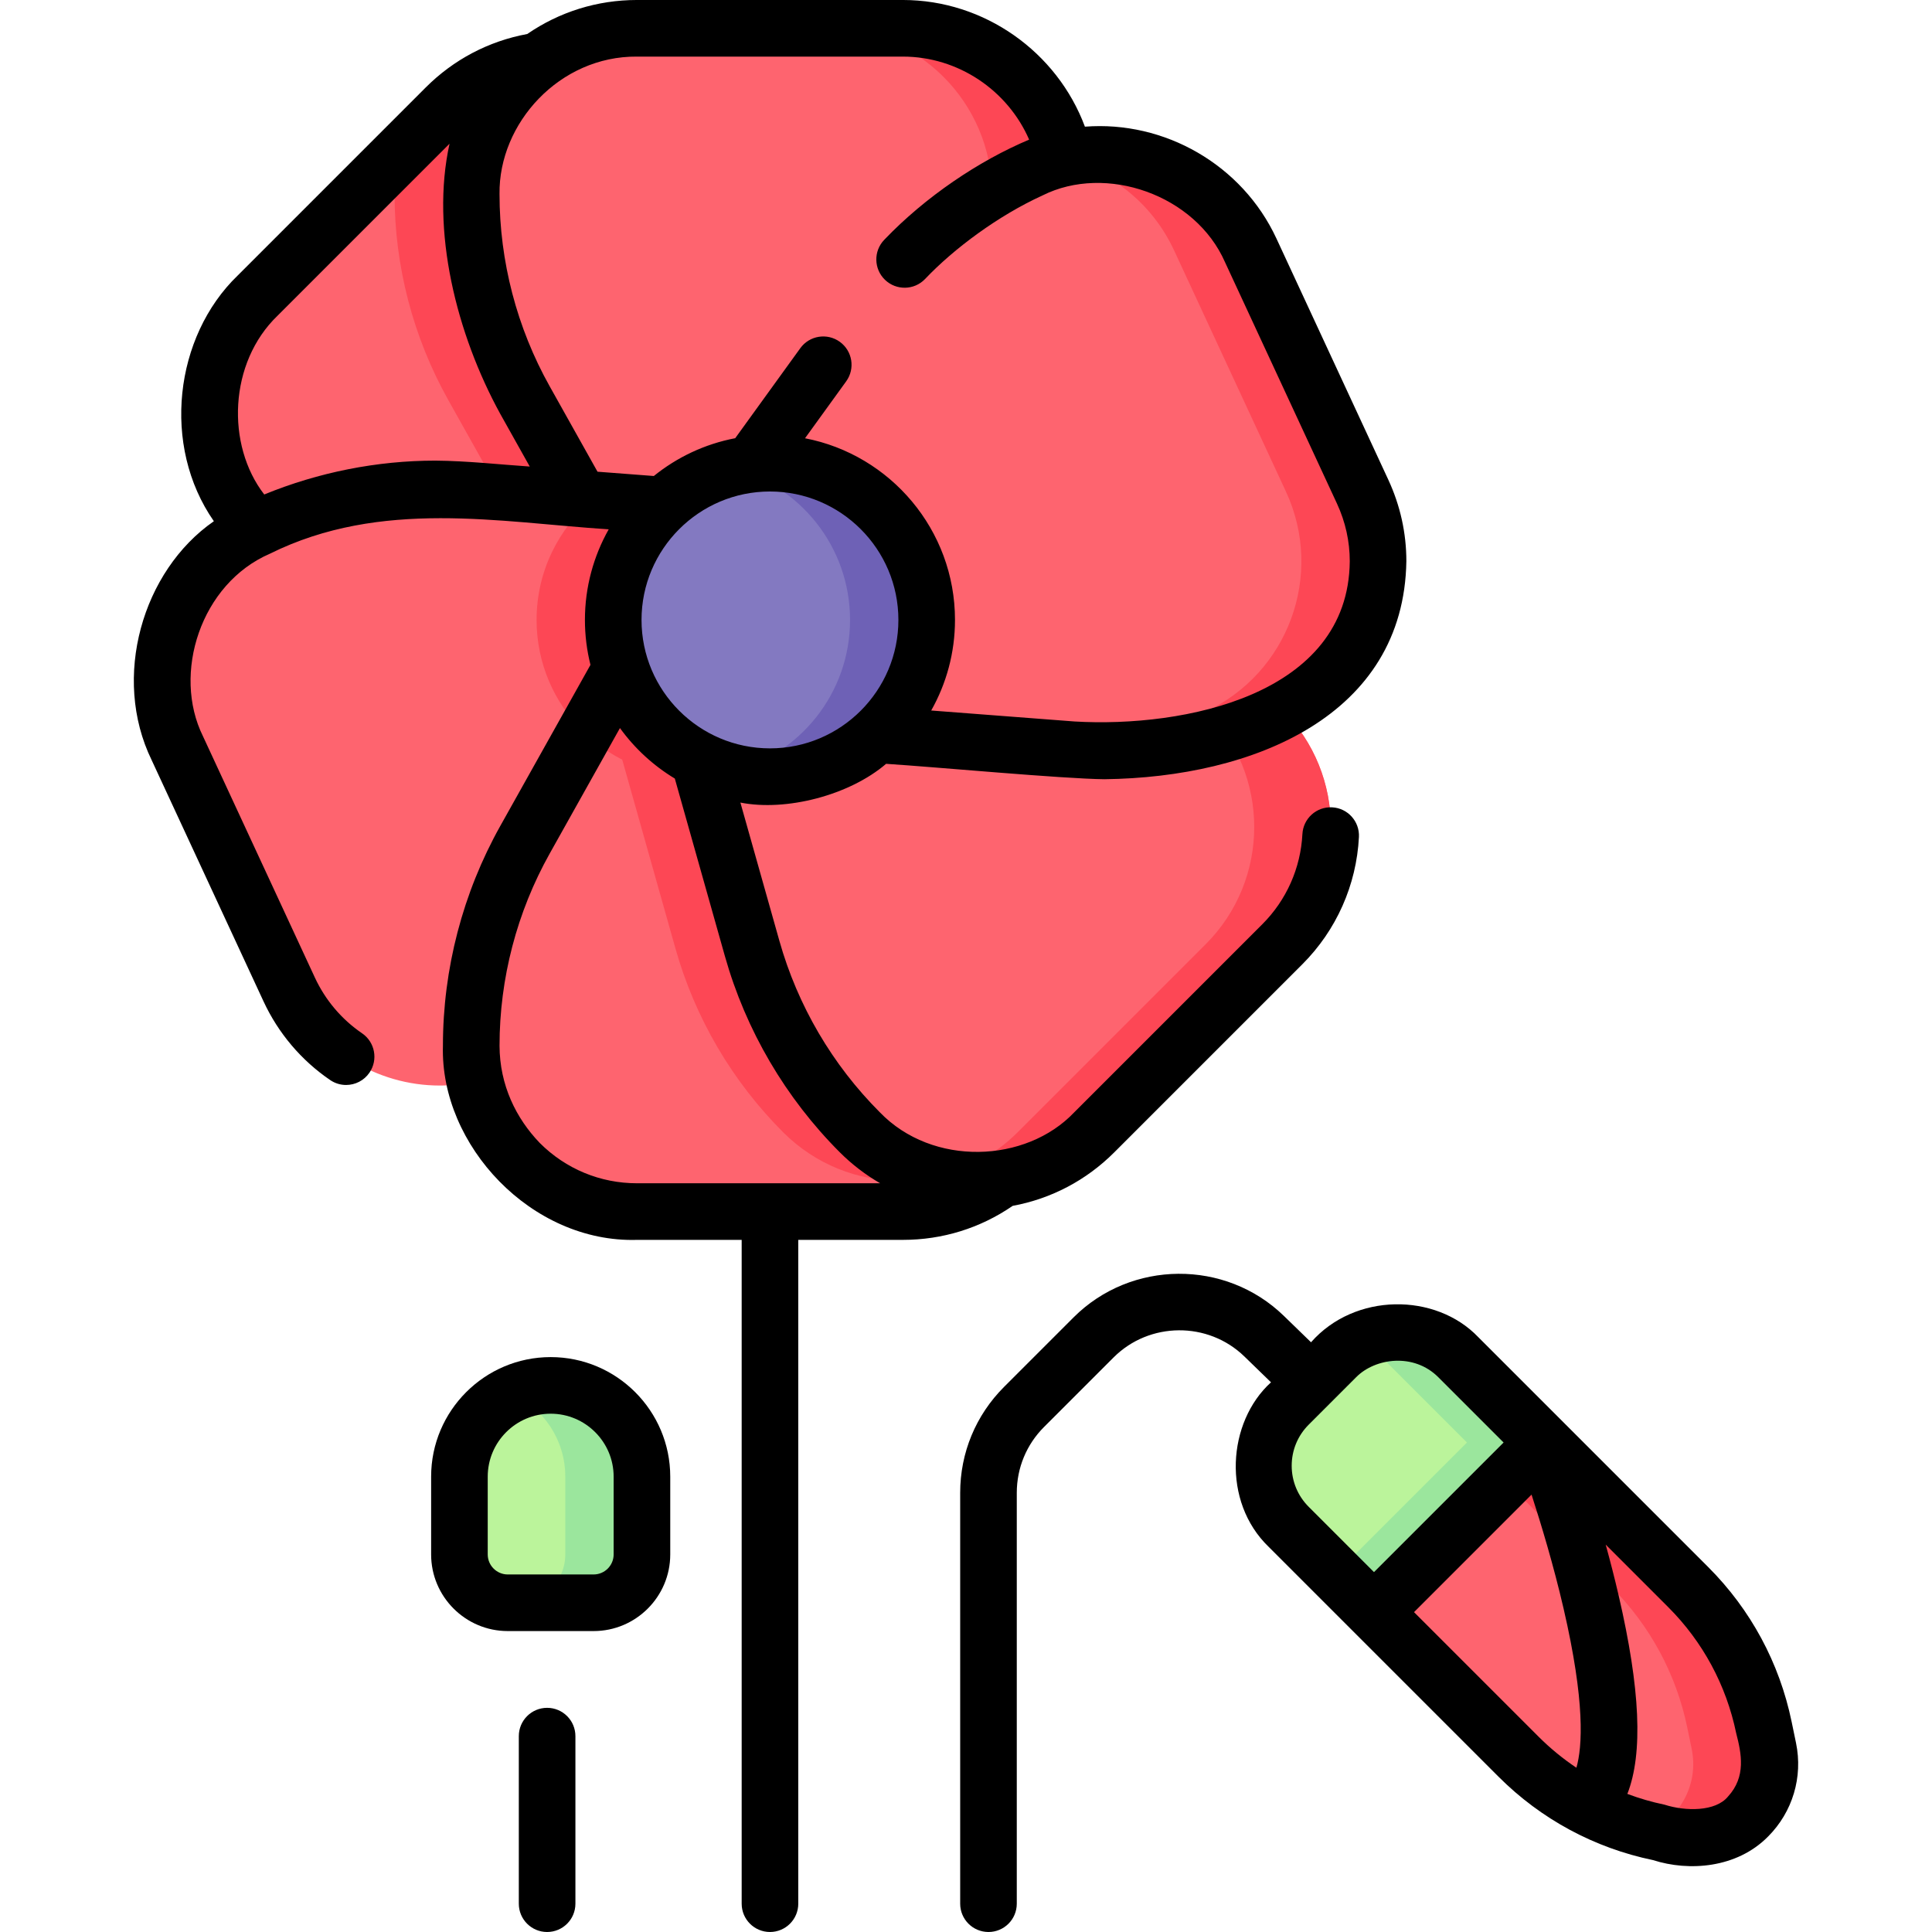 <svg id="Capa_1" enable-background="new 0 0 512 512" height="512" viewBox="0 0 512 512" width="512" xmlns="http://www.w3.org/2000/svg"><g><g><path d="m223.59 129.76-54.07 54.07-52.57-14.82c-18.4-5.19-35.16-15.02-48.68-28.54-8.58-8.58-12.87-19.82-12.87-31.07 0-11.24 4.29-22.48 12.87-31.06l49.83-49.83c17.15-17.16 44.97-17.16 62.13 0 6.76 6.76 12.6 14.33 17.39 22.51 4.8 8.18 8.55 16.97 11.15 26.17z" fill="#fe646f"/><path d="m223.59 129.76-23.93 23.93h-54.16l-26.69-47.65c-9.34-16.68-14.25-35.48-14.25-54.61 0-3.69.45-7.27 1.31-10.69l12.23-12.23c17.15-17.16 44.97-17.16 62.13 0 6.76 6.76 12.6 14.33 17.39 22.51 4.8 8.18 8.55 16.97 11.15 26.17z" fill="#fd4755"/><path d="m242.279 153.693h-76.465l-26.689-47.654c-9.343-16.683-14.25-35.484-14.25-54.605 0-24.265 19.67-43.935 43.935-43.935h70.473c24.265 0 43.935 19.67 43.935 43.935 0 19.121-4.906 37.922-14.25 54.605z" fill="#fe646f"/><path d="m239.283 7.5h-20.314c24.265 0 43.935 19.67 43.935 43.935 0 19.121-4.906 37.922-14.25 54.605l-26.689 47.654h20.314l26.689-47.654c9.343-16.683 14.25-35.484 14.25-54.605 0-24.265-19.67-43.935-43.935-43.935z" fill="#fd4755"/><path d="m210.52 203.43-32 44.26c-11.21 15.49-26.2 27.86-43.54 35.9-5.98 2.78-12.27 4.09-18.46 4.09-16.58 0-32.45-9.43-39.88-25.46l-29.65-63.94c-10.21-22.01-.64-48.13 21.37-58.34 14.76-6.84 30.81-10.37 47-10.37 2.84 0 5.69.11 8.53.33l33.19 2.54 21.27 1.62 29.65 63.94z" fill="#fe646f"/><path d="m208 198c-6.82 4.92-15.21 7.82-24.27 7.82-22.94 0-41.53-18.59-41.53-41.53 0-12.8 5.78-24.24 14.88-31.85l21.27 1.62z" fill="#fd4755"/><path d="m283.22 277.14c0 3.69-.46 7.28-1.32 10.71-4.78 19.09-22.05 33.23-42.62 33.23h-70.47c-12.13 0-23.11-4.92-31.06-12.87s-12.87-18.94-12.87-31.07c0-19.12 4.9-37.92 14.25-54.6l15.83-28.28 10.85-19.38h76.47l26.69 47.66c4.67 8.34 8.23 17.21 10.63 26.38 2.39 9.18 3.62 18.66 3.62 28.22z" fill="#fe646f"/><path d="m223.9 174.88c-4.68 17.81-20.89 30.94-40.17 30.94-11.17 0-21.3-4.41-28.77-11.56l10.85-19.38z" fill="#fd4755"/><path d="m283.22 277.14c0 3.69-.46 7.28-1.32 10.71l-12.22 12.22c-8.58 8.58-19.82 12.87-31.07 12.87-11.24 0-22.48-4.29-31.06-12.87-13.52-13.52-23.35-30.29-28.54-48.69l-14.82-52.57 23.93-23.93h54.16l26.69 47.66c4.67 8.34 8.23 17.21 10.63 26.38 2.39 9.18 3.62 18.66 3.62 28.22z" fill="#fd4755"/><path d="m238.573 144.745-54.069 54.069 14.824 52.568c5.19 18.403 15.015 35.167 28.535 48.687 17.158 17.158 44.976 17.158 62.133 0l49.832-49.832c17.158-17.158 17.158-44.976 0-62.133-13.521-13.521-30.284-23.346-48.687-28.535z" fill="#fe646f"/><path d="m339.829 188.104c-13.521-13.521-30.284-23.346-48.687-28.535l-52.568-14.824-4.469 4.469 36.722 10.356c18.403 5.19 35.167 15.015 48.687 28.535 17.158 17.158 17.158 44.976 0 62.133l-49.832 49.832c-5.976 5.976-13.247 9.865-20.909 11.678 14.335 3.392 30.043-.496 41.224-11.678l49.832-49.832c17.157-17.158 17.157-44.976 0-62.134z" fill="#fd4755"/><path d="m197.573 125.146 32.17 69.368 54.46 4.164c19.065 1.458 38.186-2.001 55.532-10.046 22.013-10.208 31.582-36.329 21.373-58.341l-29.649-63.932c-10.208-22.013-36.329-31.582-58.341-21.373-17.346 8.044-32.338 20.405-43.542 35.9z" fill="#fe646f"/><path d="m361.108 130.291-29.649-63.932c-8.95-19.299-30.13-29.03-50.05-24.258 12.646 3.004 23.843 11.552 29.736 24.258l29.649 63.932c10.208 22.013.639 48.133-21.373 58.341-11.707 5.429-24.223 8.761-36.984 9.911l1.766.135c19.065 1.458 38.186-2.001 55.532-10.046 22.012-10.208 31.582-36.329 21.373-58.341z" fill="#fd4755"/><path d="m409.077 382.28-44.953 44.953-22.604-22.604c-8.944-8.944-8.944-23.445 0-32.389l12.564-12.564c8.944-8.944 23.445-8.944 32.389 0z" fill="#bbf49b"/><path d="m386.473 359.676c-7.131-7.131-17.788-8.557-26.352-4.317 2.177 1.078 4.224 2.504 6.037 4.317l22.604 22.604-34.795 34.795 10.157 10.157 44.953-44.953z" fill="#9be69d"/><path d="m409.077 382.28-44.953 44.953 38.331 38.331c10.161 10.161 23.074 17.127 37.146 20.038l5.679 1.175c13.91 2.878 26.219-9.431 23.341-23.341l-1.175-5.679c-2.911-14.072-9.877-26.984-20.038-37.146z" fill="#fe646f"/><path d="m468.621 463.436-1.175-5.679c-2.911-14.072-9.877-26.985-20.038-37.146l-38.331-38.331-10.157 10.157 28.174 28.174c10.161 10.161 17.127 23.074 20.038 37.146l1.175 5.679c1.932 9.338-2.984 17.946-10.63 21.731.64.15 1.279.302 1.924.435l5.679 1.175c13.91 2.878 26.219-9.431 23.341-23.341z" fill="#fd4755"/><circle cx="204.047" cy="164.288" fill="#8379c1" r="41.537"/><path d="m204.047 122.751c-3.505 0-6.906.439-10.157 1.256 18.029 4.532 31.38 20.845 31.38 40.281 0 19.435-13.35 35.748-31.38 40.281 3.251.817 6.652 1.256 10.157 1.256 22.94 0 41.537-18.597 41.537-41.537s-18.597-41.537-41.537-41.537z" fill="#6e61b6"/><path d="m157.313 424.75h-22.75c-7.074 0-12.809-5.735-12.809-12.809v-20.612c0-13.356 10.828-24.184 24.184-24.184 13.356 0 24.184 10.828 24.184 24.184v20.612c0 7.075-5.735 12.809-12.809 12.809z" fill="#bbf49b"/><path d="m145.938 367.145c-3.629 0-7.068.805-10.157 2.237 8.281 3.839 14.027 12.22 14.027 21.947v20.612c0 7.074-5.735 12.809-12.809 12.809h20.315c7.074 0 12.809-5.735 12.809-12.809v-20.612c-.001-13.356-10.828-24.184-24.185-24.184z" fill="#9be69d"/></g><g><path d="m475.966 461.916-1.176-5.678c-3.217-15.549-10.852-29.702-22.079-40.93l-60.935-60.935c-11.324-11.863-32.772-11.831-44.339 1.343l-7.21-7c-15.475-15.023-40.473-14.84-55.725.412l-18.418 18.417c-7.498 7.499-11.627 17.468-11.627 28.072v108.883c0 4.142 3.357 7.5 7.5 7.5s7.5-3.358 7.5-7.5v-108.882c0-6.597 2.569-12.8 7.234-17.465l18.418-18.417c9.487-9.489 25.041-9.604 34.668-.256l7.052 6.846c-11.602 10.53-13.06 31.614-.613 43.607l60.935 60.935c11.229 11.228 25.382 18.863 40.93 22.079 9.485 3.051 22.187 2.162 30.469-6.241 6.508-6.509 9.28-15.776 7.416-24.79zm-133.654-73.481c0-4.114 1.602-7.982 4.512-10.891l12.562-12.564c5.047-5.108 15.289-6.512 21.782 0l17.302 17.301-34.347 34.346-17.301-17.301c-2.908-2.909-4.51-6.777-4.51-10.891zm32.419 38.798 31.145-31.145c2.521 7.763 5.831 18.723 8.48 30.158 5.758 24.853 4.995 36.693 3.406 42.22-3.571-2.39-6.924-5.129-10.003-8.207zm83.212 48.866c-3.31 4.057-11.332 3.93-16.823 2.159-3.373-.698-6.662-1.658-9.851-2.854 4.2-10.765 3.412-27.884-2.301-52.542-1.08-4.662-2.257-9.22-3.444-13.527l16.579 16.58c9.152 9.152 15.375 20.688 17.997 33.363 1.402 5.43 2.681 11.546-2.157 16.821z"/><path d="m268.364 319.569c10.235-1.891 19.517-6.772 26.939-14.196l49.83-49.83c9.018-9.018 14.344-20.992 14.997-33.718.212-4.137-2.969-7.663-7.105-7.875-4.159-.209-7.662 2.97-7.875 7.105-.463 9.012-4.235 17.493-10.624 23.881l-49.83 49.83c-12.794 13.503-37.558 14.492-51.533 0-12.576-12.577-21.78-28.284-26.614-45.422l-10.337-36.654c12.124 2.399 28.889-1.926 38.614-10.268 13.208.848 46.707 3.967 57.853 4.081 39.531-.471 79.378-16.874 80.021-57.764 0-7.479-1.609-14.748-4.786-21.606l-29.65-63.931c-9.082-19.569-29.673-31.268-50.751-29.63-7.371-19.807-26.65-33.572-48.233-33.572h-70.47c-10.536 0-20.584 3.16-29.081 9.014-10.244 1.893-19.525 6.775-26.933 14.193l-49.829 49.83c-16.748 16.169-20.225 45.097-6.293 65.094-18.954 13.141-27.146 41.399-16.487 63.305l29.648 63.939c3.91 8.434 10.019 15.645 17.665 20.854 1.293.88 2.762 1.302 4.216 1.302 2.397 0 4.754-1.147 6.205-3.278 2.332-3.423 1.447-8.089-1.976-10.421-5.408-3.684-9.73-8.789-12.502-14.766l-29.649-63.941c-8.217-16.604-.615-40.459 17.72-48.379 29.51-14.64 61.003-8.31 89.801-6.467-4.006 7.102-6.304 15.29-6.304 24.01 0 4.106.514 8.093 1.469 11.907l-23.892 42.679c-9.949 17.749-15.208 37.898-15.208 58.267-.767 26.403 23.503 52.267 51.431 51.44h27.739v175.918c0 4.142 3.357 7.5 7.5 7.5s7.5-3.358 7.5-7.5v-175.92h27.73c10.499 0 20.513-3.112 29.084-9.011zm-98.353-155.281c0-18.768 15.269-34.037 34.036-34.037 18.769 0 34.037 15.269 34.037 34.037s-15.269 34.037-34.037 34.037c-18.768-.001-34.036-15.269-34.036-34.037zm69.269-149.288c14.639 0 27.777 8.935 33.451 22.002-13.324 5.617-27.496 15.143-38.394 26.544-2.876 2.98-2.791 7.729.189 10.604 2.981 2.877 7.729 2.792 10.605-.189 7.715-8.137 19.487-16.853 31.158-22.174 16.755-8.394 40.524-.218 48.366 17.728l29.648 63.926c2.253 4.865 3.396 10.012 3.396 15.298-.309 35.516-43.957 44.153-72.928 42.462l-37.991-2.908c4.005-7.101 6.302-15.289 6.302-24.007 0-23.861-17.135-43.785-39.743-48.142l10.907-15.083c2.428-3.356 1.674-8.045-1.683-10.473-3.354-2.425-8.044-1.674-10.472 1.683l-17.253 23.858c-8.059 1.538-15.422 5.049-21.568 10.018l-14.923-1.139-12.678-22.636c-8.695-15.514-13.292-33.13-13.292-50.943-.247-18.76 15.909-36.597 36.433-36.429zm-123.92 107.07c-15.441 0-31.002 3.097-45.333 8.973-10.132-13.092-9.437-34.933 3.547-47.4l45.561-45.562c-5.082 22.951 1.857 50.507 13.451 71.624l7.803 13.933c-7.797-.52-16.682-1.514-25.029-1.568zm27.694 180.837c-6.301-6.548-10.633-15.343-10.674-25.767 0-17.807 4.597-35.419 13.294-50.937l18.619-33.259c3.889 5.38 8.834 9.946 14.539 13.381l13.28 47.09c5.53 19.604 16.059 37.57 30.445 51.957 3.236 3.236 6.834 5.976 10.692 8.207h-64.439c-9.726.001-18.874-3.789-25.756-10.672z"/><path d="m144.99 452.593c-4.143 0-7.5 3.358-7.5 7.5v44.407c0 4.142 3.357 7.5 7.5 7.5s7.5-3.358 7.5-7.5v-44.407c0-4.142-3.357-7.5-7.5-7.5z"/><path d="m145.938 359.645c-17.471 0-31.685 14.213-31.685 31.684v20.612c0 11.198 9.11 20.309 20.31 20.309h22.75c11.198 0 20.309-9.111 20.309-20.309v-20.612c0-17.471-14.213-31.684-31.684-31.684zm16.684 52.296c0 2.927-2.382 5.309-5.309 5.309h-22.75c-2.928 0-5.31-2.382-5.31-5.309v-20.612c0-9.2 7.484-16.684 16.685-16.684 9.199 0 16.684 7.484 16.684 16.684z"/></g></g></svg>